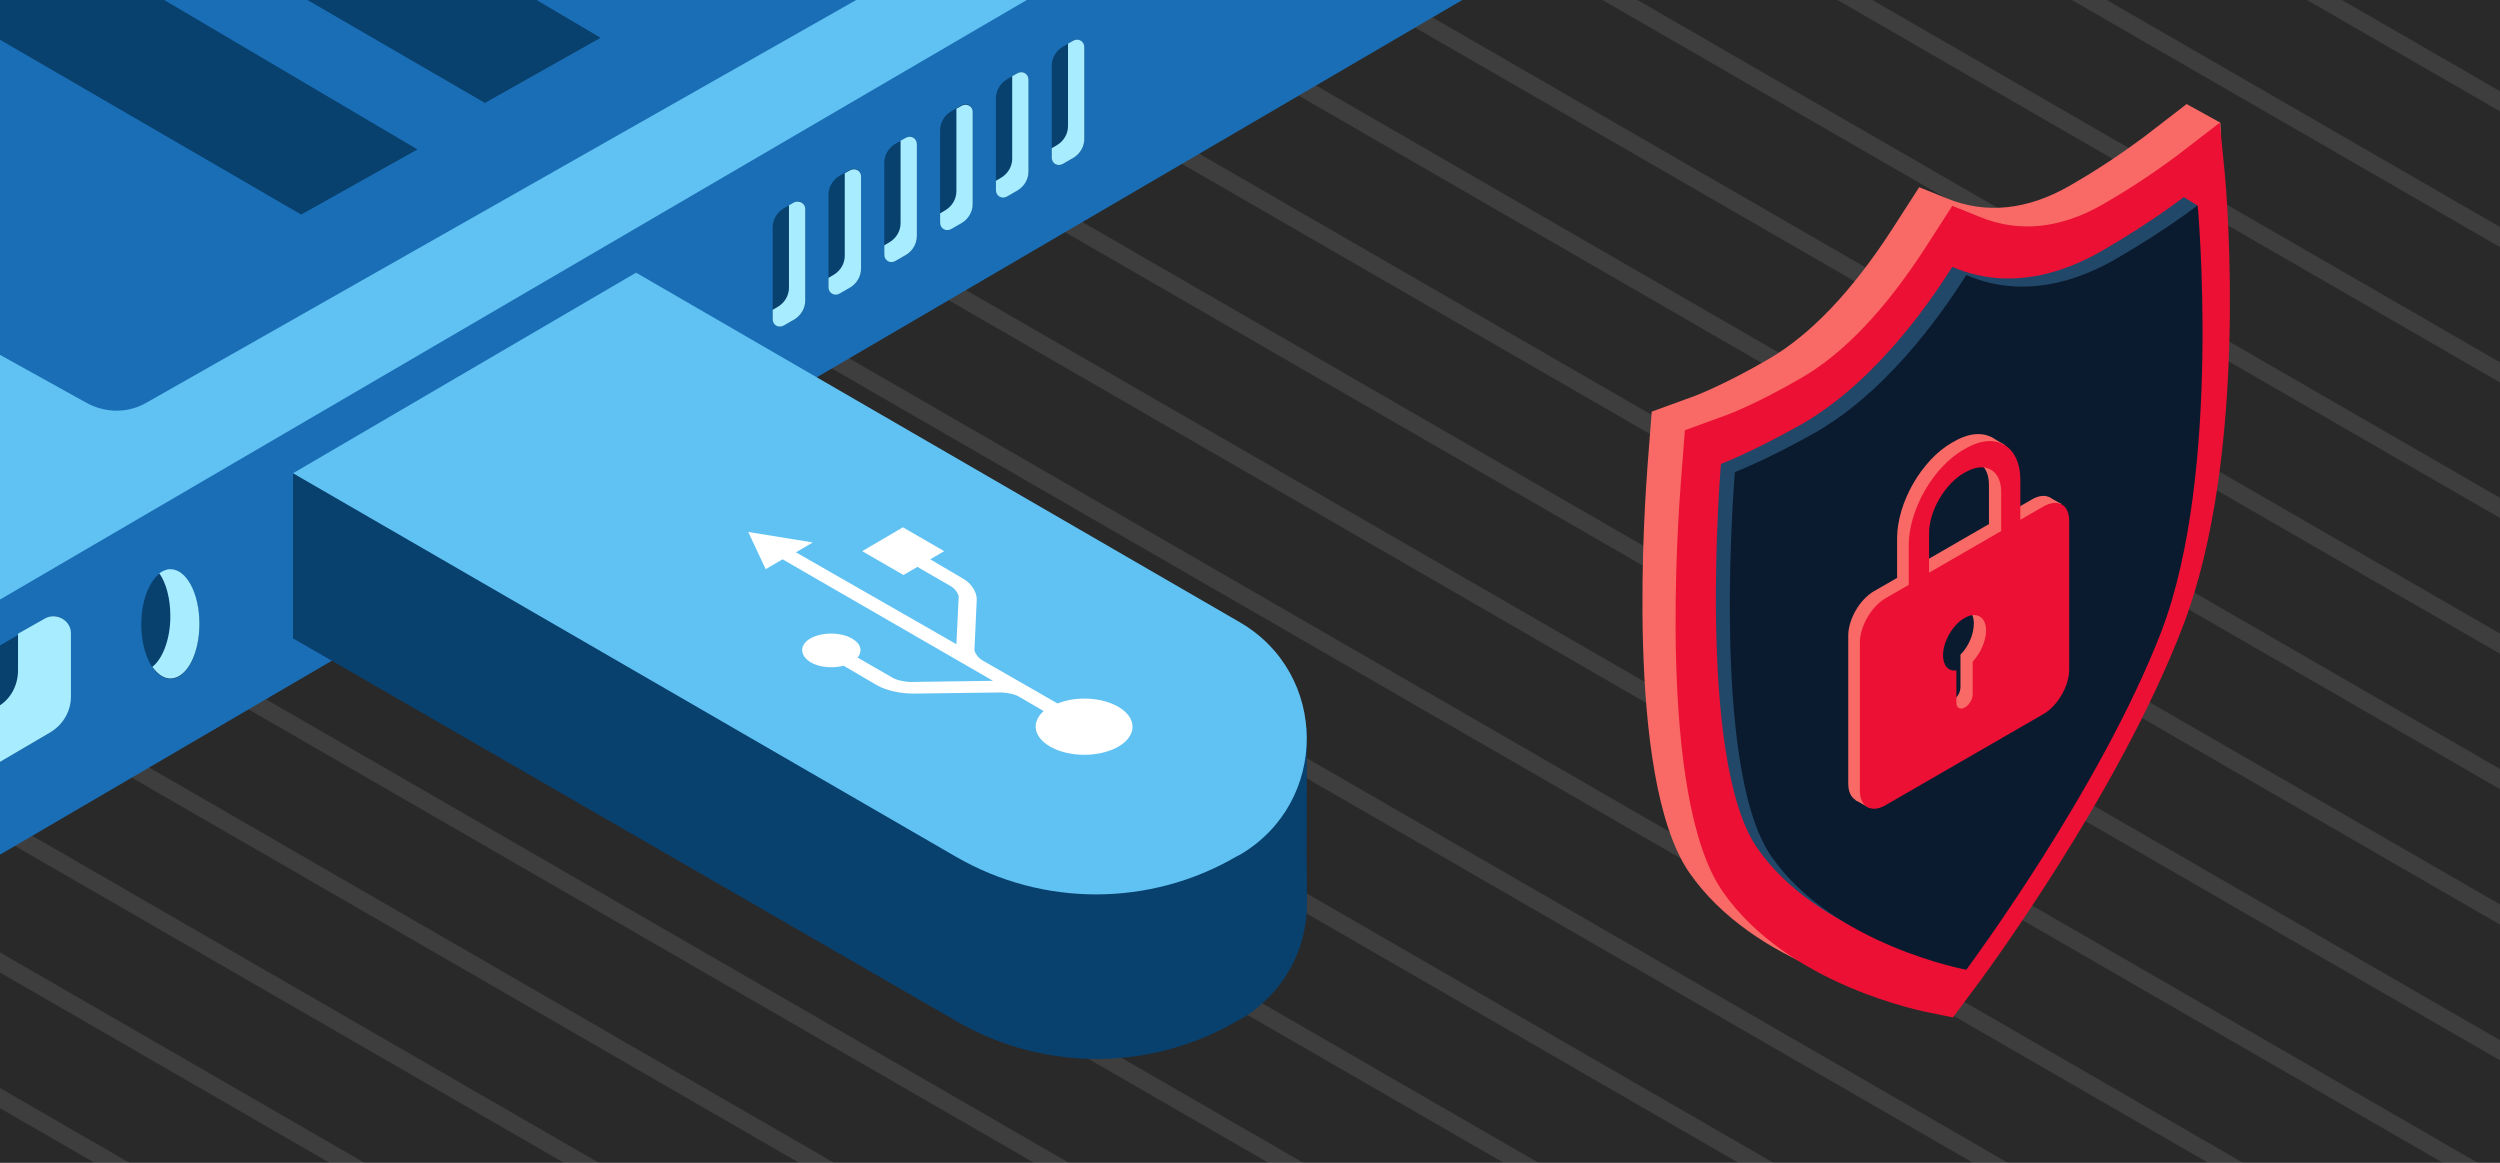 <?xml version="1.0" encoding="utf-8"?>
<!-- Generator: Adobe Illustrator 22.0.0, SVG Export Plug-In . SVG Version: 6.00 Build 0)  -->
<svg version="1.1" id="Layer_1" xmlns="http://www.w3.org/2000/svg" xmlns:xlink="http://www.w3.org/1999/xlink" x="0px" y="0px"
	 viewBox="0 0 430 200" style="enable-background:new 0 0 430 200;" xml:space="preserve">
<rect x="0" y="0" width="430" height="200" fill="#333333" stroke="none"/>
<style type="text/css">
	.st0{opacity:0.2;}
	.st1{clip-path:url(#SVGID_2_);}
	.st2{opacity:0.1;}
	.st3{fill:none;stroke:#FFFFFF;stroke-width:3;stroke-miterlimit:10;}
	.st4{fill:#F96A66;}
	.st5{fill:#EC1034;}
	.st6{fill:#224869;}
	.st7{fill:#0A1B2F;}
	.st8{fill:#1A6EB5;}
	.st9{fill:#08406E;}
	.st10{fill:#A7EDFF;}
	.st11{fill:#60C2F3;}
	.st12{fill:#FFFFFF;}
	.st13{fill:none;stroke:#252525;stroke-miterlimit:10;}
</style>
<g>
	<rect class="st0" width="430" height="200"/>
	<g>
		<defs>
			<rect id="SVGID_1_" width="430" height="200"/>
		</defs>
		<clipPath id="SVGID_2_">
			<use xlink:href="#SVGID_1_"  style="overflow:visible;"/>
		</clipPath>
		<g class="st1">
			<g class="st2">
				<line class="st3" x1="366.1" y1="-299.2" x2="1112.9" y2="131.8"/>
				<line class="st3" x1="350.6" y1="-284.8" x2="1097.4" y2="146.2"/>
				<line class="st3" x1="335.1" y1="-270.5" x2="1081.9" y2="160.5"/>
				<line class="st3" x1="319.6" y1="-256.1" x2="1066.4" y2="174.9"/>
				<line class="st3" x1="304.1" y1="-241.7" x2="1050.9" y2="189.3"/>
				<line class="st3" x1="288.6" y1="-227.4" x2="1035.4" y2="203.6"/>
				<line class="st3" x1="273.1" y1="-213" x2="1019.9" y2="218"/>
				<line class="st3" x1="257.6" y1="-198.6" x2="1004.4" y2="232.4"/>
				<line class="st3" x1="242.1" y1="-184.3" x2="988.9" y2="246.7"/>
				<line class="st3" x1="226.6" y1="-169.9" x2="973.4" y2="261.1"/>
				<line class="st3" x1="211.1" y1="-155.5" x2="957.9" y2="275.5"/>
				<line class="st3" x1="195.6" y1="-141.2" x2="942.4" y2="289.9"/>
				<line class="st3" x1="180.1" y1="-126.8" x2="926.9" y2="304.2"/>
				<line class="st3" x1="164.6" y1="-112.4" x2="911.4" y2="318.6"/>
				<line class="st3" x1="149.1" y1="-98.1" x2="895.9" y2="333"/>
				<line class="st3" x1="133.6" y1="-83.7" x2="880.4" y2="347.3"/>
				<line class="st3" x1="118.1" y1="-69.3" x2="864.9" y2="361.7"/>
				<line class="st3" x1="102.6" y1="-55" x2="849.4" y2="376.1"/>
				<line class="st3" x1="87.1" y1="-40.6" x2="833.9" y2="390.4"/>
				<line class="st3" x1="71.6" y1="-26.2" x2="818.4" y2="404.8"/>
				<line class="st3" x1="56.1" y1="-11.9" x2="802.9" y2="419.2"/>
				<line class="st3" x1="40.6" y1="2.5" x2="787.4" y2="433.5"/>
				<line class="st3" x1="25.1" y1="16.9" x2="771.9" y2="447.9"/>
				<line class="st3" x1="9.6" y1="31.2" x2="756.4" y2="462.3"/>
				<line class="st3" x1="-5.9" y1="45.6" x2="740.9" y2="476.6"/>
				<line class="st3" x1="-21.4" y1="60" x2="725.4" y2="491"/>
				<line class="st3" x1="-36.9" y1="74.3" x2="709.9" y2="505.4"/>
				<line class="st3" x1="-52.4" y1="88.7" x2="694.4" y2="519.7"/>
				<line class="st3" x1="-67.9" y1="103.1" x2="678.9" y2="534.1"/>
				<line class="st3" x1="-83.4" y1="117.4" x2="663.4" y2="548.5"/>
				<line class="st3" x1="-98.9" y1="131.8" x2="647.9" y2="562.8"/>
			</g>
			<g>
				<path class="st4" d="M326.3,171c-1-0.2-24.6-4.7-35.8-21c-11.2-16.4-7.5-64.8-7.1-70.2l0.7-9l7.4-2.7c0,0,5.1-1.9,12.8-6.4
					c7.2-4.2,14.3-11.7,21.1-22.2l4.7-7.3l4.7,1.9c6.8,2.8,13.9,2,21.1-2.1c7.7-4.4,12.7-8.4,12.8-8.4l7.4-5.7l5.8,3.2
					c0.5,4.9-0.9,54-12.1,83.3c-11.1,29.1-34.8,61-35.8,62.3l-3.8,5.1L326.3,171z"/>
				<path class="st5" d="M332,174.2c-1-0.2-24.6-4.7-35.8-21c-11.2-16.4-7.5-64.8-7.1-70.2l0.7-9l7.4-2.7c0,0,5.1-1.9,12.8-6.4
					c7.2-4.2,14.3-11.7,21.1-22.2l4.7-7.3l4.7,1.9c6.8,2.8,13.9,2,21.1-2.1c7.7-4.4,12.7-8.4,12.8-8.4l7.4-5.7l0.8,8.1
					c0.5,4.9,4.1,49.1-7.1,78.4c-11.1,29.1-34.8,61-35.8,62.3l-3.8,5.1L332,174.2z"/>
				<path class="st6" d="M335.8,165.4c0,0-23.1-4.3-33.6-19.6c-10.5-15.3-6.2-66-6.2-66s5.5-2.1,14-6.9c13.8-8,23.4-23.3,25.8-27
					c2.4,1,12,5.2,25.8-2.8c8.5-4.9,14-9.2,14-9.2l2.3,1.4c0,0-0.3,50.2-8.5,71.8C359,134.4,335.8,165.4,335.8,165.4z"/>
				<path class="st7" d="M338.2,166.8c0,0-23.1-4.3-33.6-19.6c-10.5-15.3-6.2-66-6.2-66s5.5-2.1,14-6.9c13.8-8,23.4-23.3,25.8-27
					c2.4,1,12,5.2,25.8-2.8c8.5-4.9,14-9.2,14-9.2s4.2,45.9-6.2,73.2C361.3,135.8,338.2,166.8,338.2,166.8z"/>
				<path class="st4" d="M349.5,85.9l-4,2.3v-6.8c0-6-4.3-8.5-9.5-5.4l-0.2,0.1c-5.3,3-9.5,10.4-9.5,16.5v6.8l-4,2.3
					c-2.4,1.4-4.4,4.8-4.4,7.6v25.5c0,2.8,2,3.9,4.4,2.5l27.2-15.7c2.4-1.4,4.4-4.8,4.4-7.6V88.4C353.9,85.6,351.9,84.5,349.5,85.9z
					 M337.2,112.6v5.6c0,0.9-0.6,1.9-1.4,2.3l0,0c-0.7,0.4-1.4,0.1-1.4-0.8v-5.6c-1.4,0.2-2.3-0.8-2.3-2.6c0-2.3,1.6-5.2,3.7-6.4
					c2-1.2,3.7-0.2,3.7,2.1C339.5,109.1,338.6,111.2,337.2,112.6z M342,90.2l-12.3,7.1v-6.8c0-3.8,2.7-8.5,6.1-10.4l0.2-0.1
					c3.3-1.9,6.1-0.4,6.1,3.4V90.2z"/>
				<polygon class="st4" points="342.3,75.1 344.8,76.5 342.5,77.8 				"/>
				<polygon class="st4" points="352.4,85.5 354.6,86.7 352.2,88.4 				"/>
				<polygon class="st4" points="319.1,137.6 321.4,138.9 321.4,136 				"/>
				<path class="st5" d="M351.5,87.1l-4,2.3v-6.8c0-6-4.3-8.5-9.5-5.4l-0.2,0.1c-5.3,3-9.5,10.4-9.5,16.5v6.8l-4,2.3
					c-2.4,1.4-4.4,4.8-4.4,7.6v25.5c0,2.8,2,3.9,4.4,2.5l27.2-15.7c2.4-1.4,4.4-4.8,4.4-7.6V89.6C355.9,86.8,354,85.7,351.5,87.1z
					 M339.3,113.8v5.6c0,0.9-0.6,1.9-1.4,2.3l0,0c-0.7,0.4-1.4,0.1-1.4-0.8v-5.6c-1.4,0.2-2.3-0.8-2.3-2.6c0-2.3,1.6-5.2,3.7-6.4
					c2-1.2,3.7-0.2,3.7,2.1C341.6,110.3,340.6,112.4,339.3,113.8z M344.1,91.4l-12.3,7.1v-6.8c0-3.8,2.7-8.5,6.1-10.4l0.2-0.1
					c3.3-1.9,6.1-0.4,6.1,3.4V91.4z"/>
			</g>
			<g>
				<polygon class="st8" points="224.9,-29.4 -45,128.3 -45,173.3 268.8,-10.1 				"/>
				<g>
					<path class="st9" d="M-43.7,156.6L8.6,126c2.2-1.3,3.5-3.6,3.5-6.2v-11c0-2.2-2.4-3.5-4.2-2.4L-44.4,137
						c-2.2,1.3-3.6,3.7-3.6,6.2l0.1,11C-47.9,156.4-45.5,157.7-43.7,156.6z"/>
					<path class="st10" d="M7.7,106.4L3.1,109v6.3c0,2.5-1.2,4.9-3.4,6.2l-47.7,28l0.1,4.7c0,2.2,2.4,3.5,4.3,2.4L8.6,126
						c2.2-1.3,3.6-3.6,3.6-6.2v-11C12.1,106.6,9.6,105.3,7.7,106.4z"/>
				</g>
				<g>
					<path class="st9" d="M134.8,56l1.9-1.1c1.1-0.7,1.8-1.9,1.8-3.2V35.9c0-1-1-1.6-1.9-1.1l-1.9,1.1c-1.1,0.7-1.8,1.9-1.8,3.2
						v15.8C133,55.9,134,56.5,134.8,56z"/>
					<path class="st10" d="M136.6,34.8l-0.9,0.5v14.2c0,1.3-0.7,2.5-1.8,3.2l-1,0.6v1.6c0,1,1,1.6,1.9,1.1l1.9-1.1
						c1.1-0.7,1.8-1.9,1.8-3.2V35.9C138.5,35,137.5,34.4,136.6,34.8z"/>
					<path class="st9" d="M144.4,50.4l1.9-1.1c1.1-0.7,1.8-1.9,1.8-3.2V30.3c0-1-1-1.6-1.9-1.1l-1.9,1.1c-1.1,0.7-1.8,1.9-1.8,3.2
						v15.8C142.6,50.3,143.6,50.9,144.4,50.4z"/>
					<path class="st10" d="M146.2,29.3l-0.9,0.5v14.2c0,1.3-0.7,2.5-1.8,3.2l-1,0.6v1.6c0,1,1,1.6,1.9,1.1l1.9-1.1
						c1.1-0.7,1.8-1.9,1.8-3.2V30.3C148.1,29.4,147.1,28.8,146.2,29.3z"/>
					<path class="st9" d="M154,44.9l1.9-1.1c1.1-0.7,1.8-1.9,1.8-3.2V24.8c0-1-1-1.6-1.9-1.1l-1.9,1.1c-1.1,0.7-1.8,1.9-1.8,3.2
						v15.8C152.2,44.7,153.2,45.3,154,44.9z"/>
					<path class="st10" d="M155.8,23.7l-0.9,0.5v14.2c0,1.3-0.7,2.5-1.8,3.2l-1,0.6v1.6c0,1,1,1.6,1.9,1.1l1.9-1.1
						c1.1-0.7,1.8-1.9,1.8-3.2V24.8C157.7,23.8,156.7,23.2,155.8,23.7z"/>
					<path class="st9" d="M163.6,39.3l1.9-1.1c1.1-0.7,1.8-1.9,1.8-3.2V19.2c0-1-1-1.6-1.9-1.1l-1.9,1.1c-1.1,0.7-1.8,1.9-1.8,3.2
						v15.8C161.8,39.2,162.8,39.8,163.6,39.3z"/>
					<path class="st10" d="M165.4,18.2l-0.9,0.5v14.2c0,1.3-0.7,2.5-1.8,3.2l-1,0.6v1.6c0,1,1,1.6,1.9,1.1l1.9-1.1
						c1.1-0.7,1.8-1.9,1.8-3.2V19.2C167.3,18.3,166.3,17.7,165.4,18.2z"/>
					<path class="st9" d="M173.2,33.7l1.9-1.1c1.1-0.7,1.8-1.9,1.8-3.2V13.7c0-1-1-1.6-1.9-1.1l-1.9,1.1c-1.1,0.7-1.8,1.9-1.8,3.2
						v15.8C171.4,33.6,172.4,34.2,173.2,33.7z"/>
					<path class="st10" d="M175,12.6l-0.9,0.5v14.2c0,1.3-0.7,2.5-1.8,3.2l-1,0.6v1.6c0,1,1,1.6,1.9,1.1l1.9-1.1
						c1.1-0.7,1.8-1.9,1.8-3.2V13.7C176.9,12.7,175.9,12.1,175,12.6z"/>
					<path class="st9" d="M182.8,28.2l1.9-1.1c1.1-0.7,1.8-1.9,1.8-3.2V8.1c0-1-1-1.6-1.9-1.1l-1.9,1.1c-1.1,0.7-1.8,1.9-1.8,3.2
						v15.8C181,28.1,182,28.7,182.8,28.2z"/>
					<path class="st10" d="M184.6,7l-0.9,0.5v14.2c0,1.3-0.7,2.5-1.8,3.2l-1,0.6v1.6c0,1,1,1.6,1.9,1.1l1.9-1.1
						c1.1-0.7,1.8-1.9,1.8-3.2V8.1C186.5,7.1,185.5,6.5,184.6,7z"/>
				</g>
				<g>
					<ellipse class="st9" cx="29.3" cy="107.4" rx="5" ry="9.4"/>
					<path class="st10" d="M29.3,97.9c-0.7,0-1.3,0.3-1.9,0.7c1.2,1.7,1.9,4.4,1.9,7.4c0,3.9-1.3,7.3-3.1,8.7c0.9,1.2,1.9,2,3.1,2
						c2.8,0,5-4.2,5-9.4C34.3,102.1,32.1,97.9,29.3,97.9z"/>
				</g>
				<g>
					<path class="st9" d="M50.4,109.8V81.4l174.4,44c0,7.5-0.1,22.1,0,29.8c0.1,7.8-3.8,15.6-11.4,20.1l-0.6,0.3
						c-14.9,8.7-33.3,8.7-48.2,0.1L50.4,109.8z"/>
					<path class="st11" d="M50.4,81.4l59-34.5L213.2,107c15.4,8.9,15.4,31,0.1,40l-0.6,0.3c-14.9,8.7-33.3,8.7-48.2,0.1L50.4,81.4z"
						/>
					<path id="path1334_1_" class="st12" d="M128.7,91.5l3,6.4l2.9-1.7l36.2,20.9l-14.4,0.2c-1.1-0.1-2.2-0.3-3-0.8
						c-3.3-1.9-5.2-3-5.9-3.4c0.9-1.1,0.6-2.4-1-3.3c-2-1.1-5.1-1.1-7.1,0c-1.9,1.1-1.9,2.9,0,4.1c1.5,0.9,3.8,1.1,5.7,0.6l5.8,3.4
						c1.6,0.9,4.1,1.4,6.2,1.4c-0.1,0-0.1,0,0,0c0,0,15.3-0.2,15.3-0.2c1.1,0.1,2.2,0.3,3,0.8l4.1,2.4c-2.1,1.9-1.8,4.4,1.1,6.1
						c3.3,1.9,8.5,1.9,11.8,0c3.2-1.9,3.2-4.9,0-6.8c-2.9-1.7-7.3-1.9-10.5-0.6l-4-2.3c0,0,0,0,0,0l-8.9-5.1
						c-0.8-0.5-1.2-1.1-1.4-1.7c0,0,0.4-8.8,0.4-8.8c0-0.1,0,0,0,0c0-1.2-0.8-2.7-2.4-3.6l-5.6-3.3l2.4-1.4l-7.1-4.1l-7,4.1l7.1,4.1
						l2.4-1.4c0,0,1.5,0.9,5.7,3.3c0.8,0.5,1.2,1.1,1.4,1.7l-0.4,8.3L136.9,95l2.9-1.7L128.7,91.5z"/>
				</g>
				<g>
					<polygon class="st13" points="-97.7,-29.4 34.2,47.1 54.1,35.9 -77.6,-41.8 					"/>
					<polygon class="st11" points="224.9,-28.2 -45,129.4 -45,-28.2 					"/>
					<path class="st8" d="M-70.2,22.1l85.1,47.2c3.3,1.8,7.2,1.8,10.4-0.1L210.9-36.1L59.4-123.5L-70.2,22.1z"/>
					<polygon class="st9" points="-80,-39.6 51.8,36.9 71.8,25.7 -59.9,-52 					"/>
					<polygon class="st9" points="-48.5,-58.8 83.4,17.7 103.3,6.5 -28.4,-71.2 					"/>
					<polygon class="st9" points="-17,-78 114.9,-1.5 134.8,-12.7 3.1,-90.4 					"/>
				</g>
			</g>
		</g>
	</g>
</g>
</svg>
